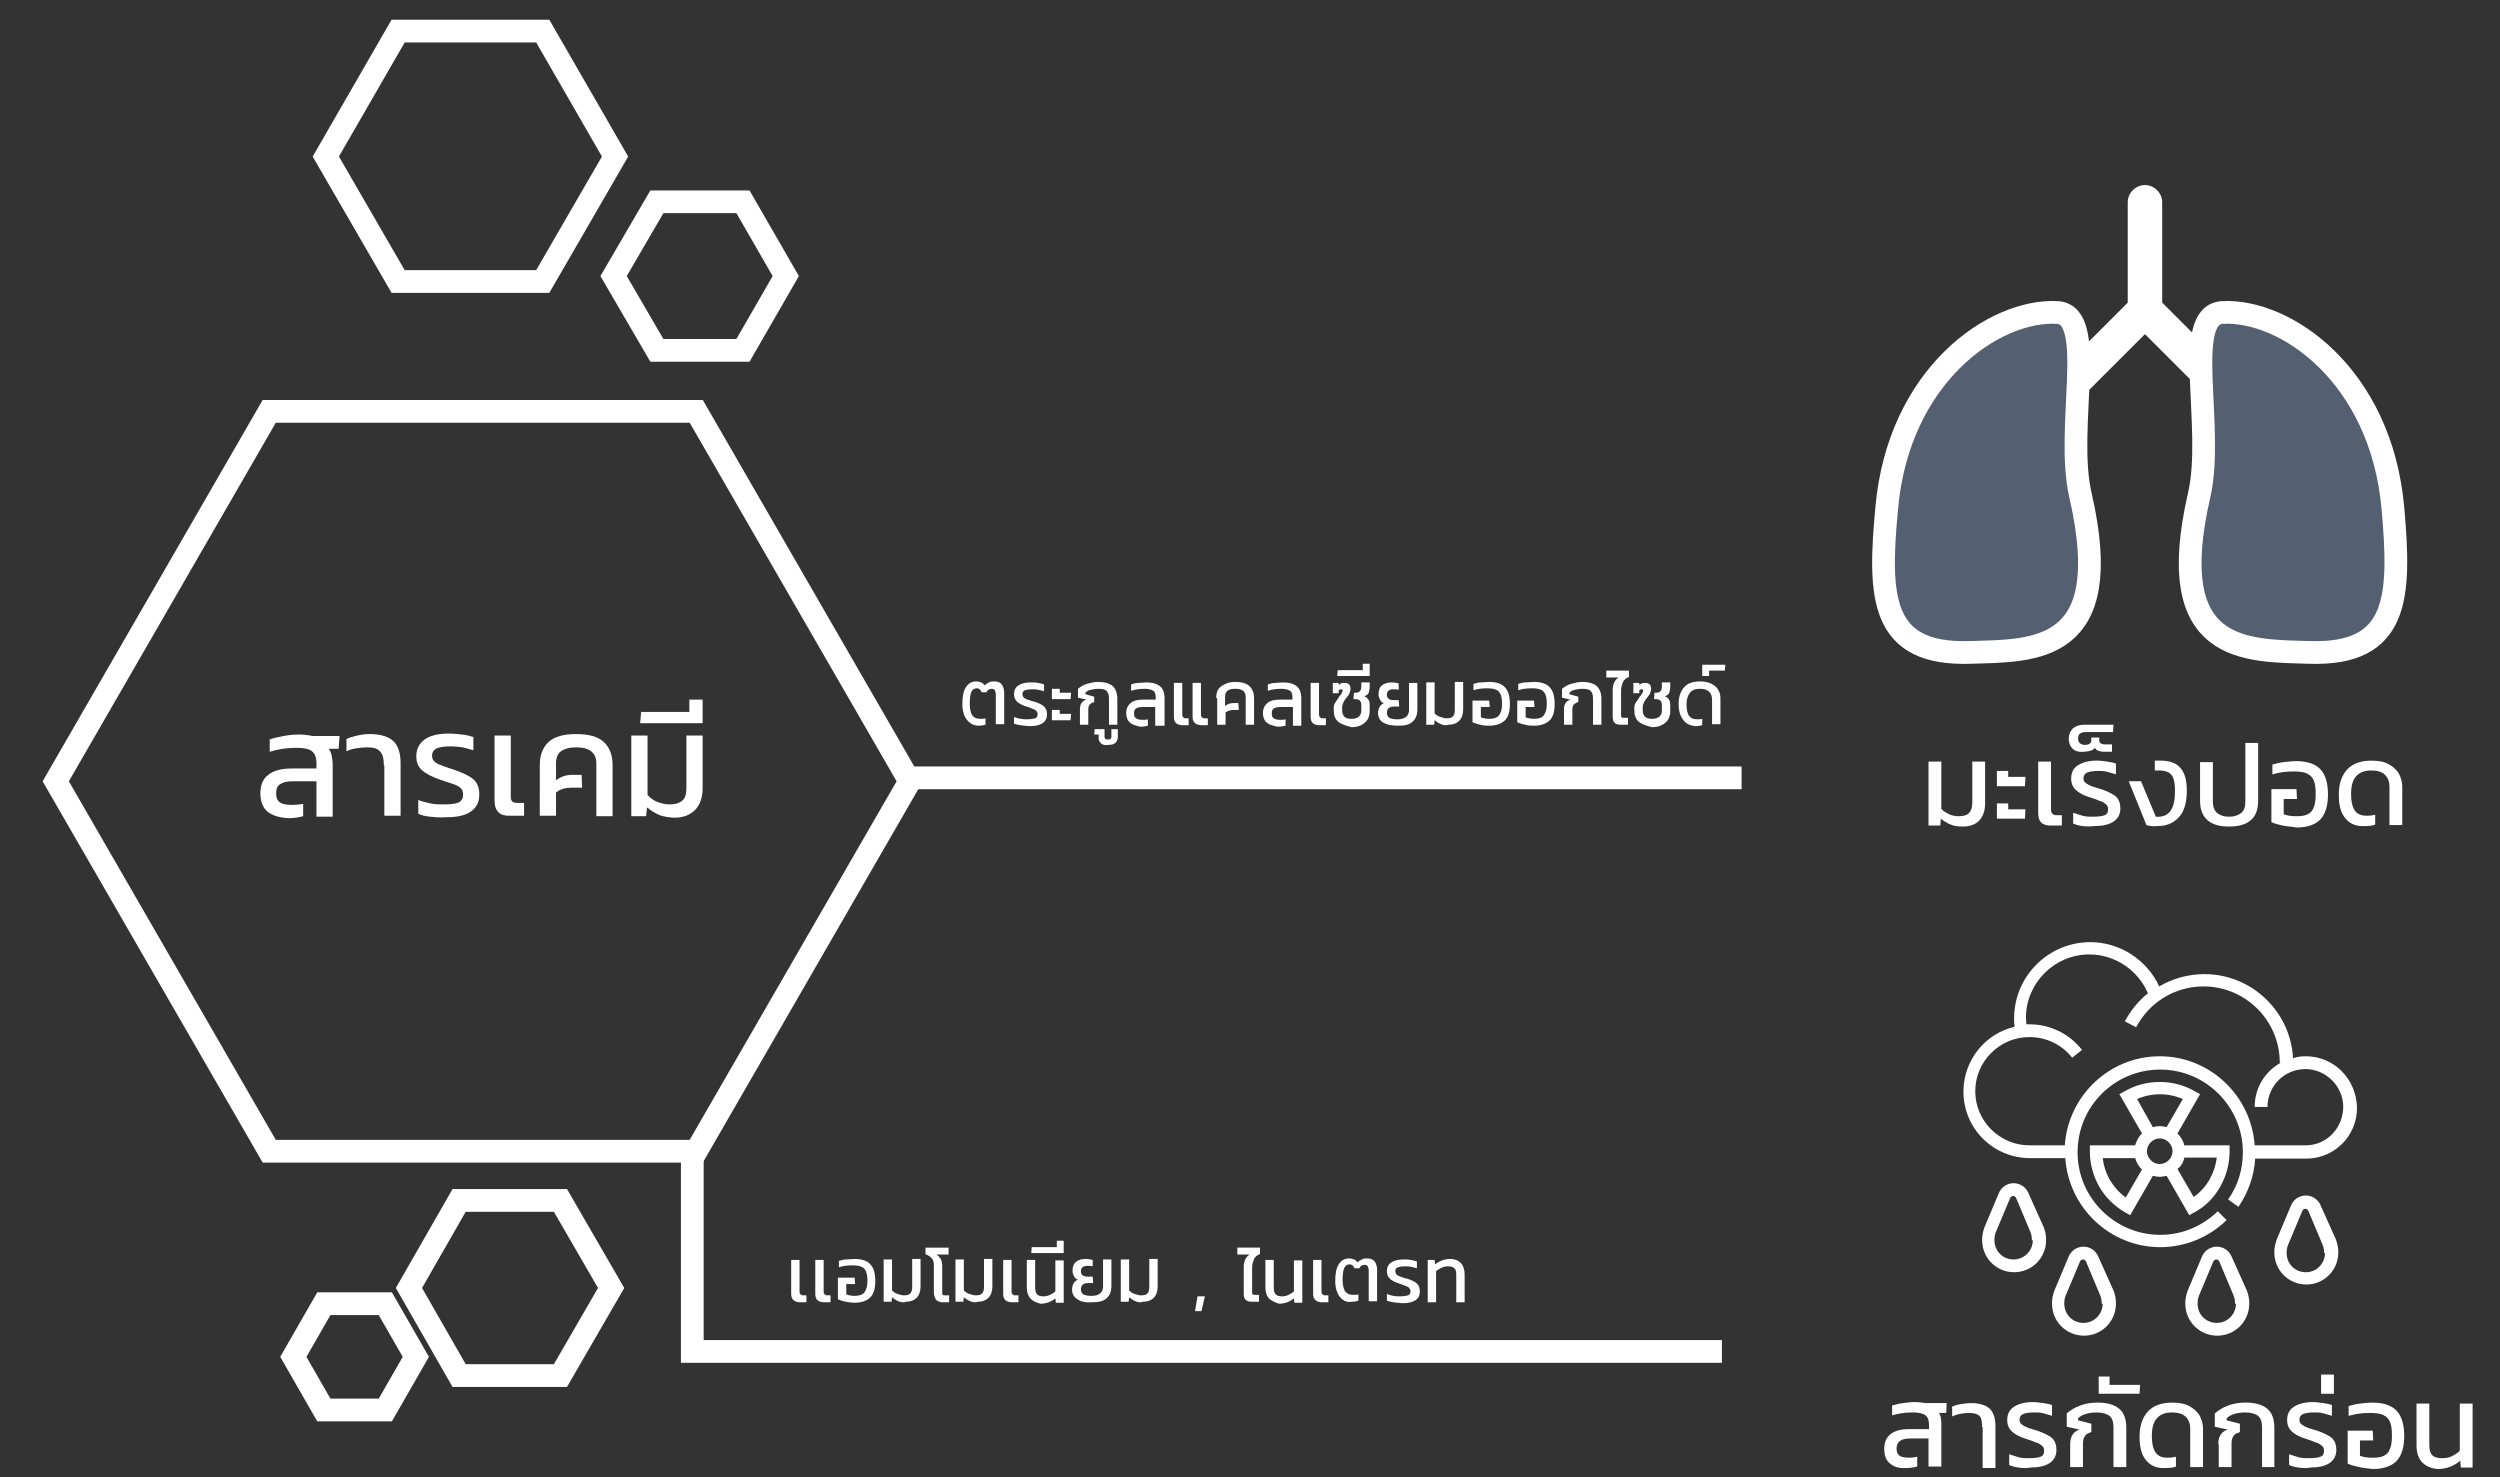 <?xml version="1.0" encoding="utf-8"?>
<!-- Generator: Adobe Illustrator 16.0.0, SVG Export Plug-In . SVG Version: 6.00 Build 0)  -->
<!DOCTYPE svg PUBLIC "-//W3C//DTD SVG 1.1//EN" "http://www.w3.org/Graphics/SVG/1.1/DTD/svg11.dtd">
<svg version="1.1" id="Layer_1" xmlns="http://www.w3.org/2000/svg" xmlns:xlink="http://www.w3.org/1999/xlink" x="0px" y="0px"
	 width="220px" height="130px" viewBox="0 0 220 130" enable-background="new 0 0 220 130" xml:space="preserve">
<rect x="0" y="0" width="220" height="130" fill="#333333" stroke="none"/>
<g>
	<g>
		<path fill="#FFFFFF" d="M171.658,72.563c-0.303-0.129-0.606-0.303-0.866-0.52l-0.043,0.606h-1.039v-5.628h1.126v4.156
			c0.173,0.217,0.433,0.346,0.692,0.477c0.26,0.129,0.563,0.172,0.866,0.172c0.389,0,0.691-0.086,0.865-0.26
			c0.174-0.172,0.303-0.476,0.303-0.908v-3.637h1.126v3.68c0,0.649-0.173,1.125-0.52,1.516c-0.347,0.346-0.823,0.52-1.429,0.52
			C172.351,72.736,171.961,72.693,171.658,72.563z"/>
		<path fill="#FFFFFF" d="M175.771,67.844h0.952v0.52h1.516l-0.043,0.822h-2.469v-1.342H175.771z M175.771,70.701h0.952v0.52h1.516
			l-0.043,0.822h-2.469v-1.342H175.771z"/>
		<path fill="#FFFFFF" d="M179.363,71.566v-4.545h1.126v4.242c0,0.174,0.043,0.26,0.13,0.347c0.086,0.087,0.173,0.13,0.346,0.13
			h0.477v0.909h-0.996C179.71,72.649,179.363,72.303,179.363,71.566z"/>
		<path fill="#FFFFFF" d="M183.26,72.693c-0.346-0.044-0.605-0.131-0.822-0.217v-0.953c0.26,0.087,0.52,0.174,0.822,0.26
			c0.303,0.087,0.605,0.087,0.865,0.087c0.52,0,0.866-0.044,1.083-0.13c0.216-0.086,0.303-0.26,0.303-0.52
			c0-0.173-0.044-0.303-0.13-0.39s-0.217-0.173-0.346-0.26c-0.131-0.043-0.391-0.13-0.693-0.26l-0.39-0.13
			c-0.563-0.173-0.995-0.39-1.255-0.649c-0.26-0.216-0.434-0.563-0.434-0.995c0-0.52,0.174-0.909,0.563-1.169
			c0.391-0.26,0.953-0.433,1.689-0.433c0.303,0,0.605,0.043,0.908,0.086s0.563,0.087,0.779,0.174v0.951
			c-0.217-0.086-0.477-0.129-0.736-0.216c-0.259-0.087-0.563-0.087-0.778-0.087c-0.433,0-0.779,0.044-0.995,0.131
			c-0.217,0.086-0.348,0.26-0.348,0.52c0,0.129,0.044,0.26,0.131,0.346c0.086,0.086,0.217,0.174,0.389,0.26
			c0.174,0.086,0.391,0.174,0.736,0.26l0.303,0.086c0.606,0.217,1.039,0.434,1.299,0.65c0.26,0.26,0.391,0.605,0.391,1.039
			c0,0.52-0.217,0.908-0.607,1.168c-0.389,0.26-0.951,0.391-1.688,0.391C183.952,72.736,183.605,72.736,183.26,72.693z"/>
		<path fill="#FFFFFF" d="M182.395,65.896c-0.217-0.216-0.347-0.52-0.347-0.866c0-0.39,0.13-0.692,0.347-0.909
			c0.26-0.216,0.563-0.346,1.039-0.346h2.553l-0.043,0.649h-2.381c-0.217,0-0.389,0.043-0.52,0.13
			c-0.129,0.086-0.173,0.26-0.173,0.433c0,0.347,0.216,0.563,0.606,0.563c0.346,0,0.563-0.13,0.563-0.433V64.9h0.692v0.216
			c0,0.13,0.044,0.26,0.13,0.303c0.087,0.043,0.217,0.086,0.346,0.086h0.65v0.65h-0.736c-0.173,0-0.346-0.044-0.477-0.087
			c-0.129-0.044-0.216-0.13-0.303-0.26c-0.086,0.13-0.217,0.216-0.39,0.26s-0.39,0.087-0.563,0.087
			C182.957,66.199,182.654,66.113,182.395,65.896z"/>
		<path fill="#FFFFFF" d="M188.887,72.605l-1.558-3.852h1.082l1.299,3.116c0.606,0.044,1.039-0.13,1.299-0.52
			c0.26-0.347,0.39-0.952,0.39-1.731c0-0.477-0.043-0.822-0.13-1.082s-0.217-0.434-0.433-0.563
			c-0.174-0.087-0.477-0.174-0.822-0.174h-0.391v-0.865h0.52c0.779,0,1.386,0.216,1.732,0.648c0.389,0.434,0.563,1.082,0.563,1.992
			c0,1.039-0.217,1.818-0.693,2.338c-0.476,0.52-1.082,0.779-1.861,0.779C189.494,72.736,189.146,72.693,188.887,72.605z"/>
		<path fill="#FFFFFF" d="M194.256,72.174c-0.434-0.391-0.65-0.953-0.65-1.689v-3.42h1.126v3.464c0,0.476,0.13,0.779,0.347,0.995
			c0.26,0.217,0.605,0.347,1.082,0.347s0.822-0.13,1.082-0.347c0.26-0.216,0.347-0.563,0.347-0.995v-5.152h1.126v5.108
			c0,0.736-0.217,1.342-0.65,1.689c-0.433,0.389-1.082,0.563-1.904,0.563S194.688,72.563,194.256,72.174z"/>
		<path fill="#FFFFFF" d="M200.879,72.649c-0.39-0.087-0.736-0.173-0.996-0.304v-2.9h2.208l0.044,0.866h-1.17v1.343
			c0.304,0.129,0.693,0.172,1.126,0.172s0.735-0.043,0.995-0.172c0.26-0.131,0.434-0.347,0.52-0.606
			c0.131-0.304,0.174-0.692,0.174-1.169c0-0.52-0.043-0.909-0.174-1.213c-0.129-0.303-0.346-0.476-0.605-0.605
			s-0.693-0.173-1.169-0.173c-0.692,0-1.299,0.087-1.861,0.26v-0.866c0.304-0.086,0.606-0.173,0.995-0.217
			c0.391-0.043,0.736-0.086,1.126-0.086c0.952,0,1.688,0.26,2.121,0.736c0.433,0.476,0.649,1.211,0.649,2.207
			c0,0.953-0.217,1.688-0.649,2.164c-0.433,0.477-1.169,0.736-2.121,0.736C201.701,72.736,201.312,72.736,200.879,72.649z"/>
		<path fill="#FFFFFF" d="M206.42,72.043c-0.434-0.477-0.605-1.168-0.605-2.121c0-0.952,0.26-1.688,0.735-2.207
			s1.212-0.779,2.121-0.779c0.606,0,1.126,0.086,1.515,0.303c0.391,0.217,0.693,0.477,0.91,0.822
			c0.173,0.346,0.303,0.736,0.303,1.125v3.42h-1.125v-3.376c0-0.433-0.131-0.779-0.391-1.039s-0.648-0.39-1.212-0.39
			c-0.606,0-1.039,0.174-1.342,0.52c-0.304,0.346-0.433,0.865-0.433,1.559c0,0.692,0.129,1.169,0.346,1.472
			c0.217,0.304,0.563,0.433,1.039,0.433c0.303,0,0.563-0.043,0.736-0.086v0.865c-0.217,0.087-0.52,0.131-0.909,0.131
			C207.372,72.736,206.81,72.52,206.42,72.043z"/>
	</g>
	<g>
		<path fill="#FFFFFF" d="M166.334,128.797c-0.348-0.26-0.52-0.693-0.52-1.299c0-0.563,0.172-0.996,0.563-1.299
			c0.389-0.303,0.908-0.434,1.645-0.434h1.732v-0.346c0-0.39-0.088-0.692-0.304-0.865c-0.216-0.174-0.606-0.26-1.126-0.26
			c-0.648,0-1.255,0.086-1.818,0.26v-0.866c0.304-0.087,0.606-0.173,0.953-0.217c0.346-0.043,0.692-0.087,1.039-0.087
			c0.346,0,0.648,0.044,0.952,0.087h1.861l-0.043,0.866h-0.649c0.086,0.13,0.173,0.303,0.173,0.477
			c0.044,0.172,0.044,0.389,0.044,0.648v3.594h-1.126v-2.468h-1.646c-0.389,0-0.692,0.087-0.865,0.216
			c-0.174,0.131-0.303,0.347-0.303,0.65c0,0.303,0.086,0.52,0.26,0.648c0.173,0.131,0.476,0.174,0.865,0.174
			c0.303,0,0.52-0.043,0.693-0.087v0.866c-0.304,0.086-0.606,0.129-0.996,0.129C167.156,129.229,166.68,129.1,166.334,128.797z"/>
		<path fill="#FFFFFF" d="M174.429,125.594c0-0.304-0.044-0.563-0.087-0.736c-0.043-0.174-0.173-0.303-0.346-0.39
			c-0.174-0.087-0.434-0.13-0.779-0.13c-0.217,0-0.477,0.043-0.736,0.086c-0.26,0.044-0.477,0.131-0.692,0.217v-0.865
			c0.216-0.087,0.476-0.174,0.778-0.217c0.304-0.043,0.607-0.087,0.867-0.087c0.735,0,1.298,0.173,1.645,0.477
			c0.346,0.347,0.52,0.822,0.52,1.558v3.68h-1.126v-3.592H174.429z"/>
		<path fill="#FFFFFF" d="M177.632,129.143c-0.347-0.043-0.606-0.129-0.822-0.217v-0.951c0.26,0.086,0.52,0.172,0.822,0.26
			c0.304,0.086,0.606,0.086,0.866,0.086c0.52,0,0.865-0.043,1.082-0.13s0.303-0.26,0.303-0.52c0-0.173-0.043-0.303-0.129-0.39
			c-0.088-0.086-0.217-0.173-0.348-0.26c-0.129-0.043-0.389-0.13-0.691-0.26l-0.391-0.13c-0.563-0.173-0.995-0.39-1.255-0.649
			c-0.26-0.217-0.433-0.563-0.433-0.995c0-0.52,0.173-0.909,0.563-1.169s0.952-0.434,1.688-0.434c0.304,0,0.607,0.044,0.91,0.087
			c0.303,0.044,0.563,0.087,0.779,0.173v0.953c-0.217-0.087-0.477-0.13-0.736-0.217c-0.26-0.086-0.563-0.086-0.779-0.086
			c-0.433,0-0.779,0.043-0.996,0.129c-0.216,0.087-0.346,0.26-0.346,0.52c0,0.131,0.043,0.26,0.13,0.347s0.216,0.173,0.39,0.26
			c0.173,0.087,0.39,0.173,0.736,0.26l0.303,0.087c0.605,0.217,1.039,0.433,1.299,0.648c0.26,0.26,0.389,0.606,0.389,1.039
			c0,0.52-0.216,0.91-0.605,1.17s-0.953,0.389-1.688,0.389C178.324,129.229,177.979,129.186,177.632,129.143z"/>
		<path fill="#FFFFFF" d="M182.178,127.108c0-0.692,0.26-1.126,0.822-1.299l-1.125-0.26v-1.169c0.303-0.26,0.691-0.52,1.168-0.692
			s0.953-0.26,1.516-0.26c0.865,0,1.472,0.173,1.904,0.52c0.434,0.347,0.649,0.909,0.649,1.688v3.463h-1.126v-3.506
			c0-0.477-0.129-0.823-0.346-0.996c-0.217-0.174-0.605-0.303-1.125-0.303c-0.347,0-0.65,0.043-0.953,0.129
			c-0.303,0.087-0.52,0.217-0.692,0.391v0.172l1.169,0.304v0.735c-0.26,0.087-0.477,0.174-0.563,0.347
			c-0.131,0.173-0.174,0.39-0.174,0.692v2.035h-1.125V127.108z"/>
		<path fill="#FFFFFF" d="M184.688,121.135h0.952v0.735h2.684l-0.043,0.779h-3.593V121.135L184.688,121.135z"/>
		<path fill="#FFFFFF" d="M188.887,128.537c-0.432-0.477-0.605-1.169-0.605-2.121c0-0.953,0.26-1.688,0.736-2.208
			s1.212-0.779,2.121-0.779c0.605,0,1.125,0.087,1.516,0.303c0.389,0.217,0.691,0.477,0.908,0.823
			c0.174,0.346,0.303,0.735,0.303,1.125v3.42h-1.125v-3.377c0-0.433-0.13-0.779-0.39-1.039s-0.649-0.389-1.212-0.389
			c-0.606,0-1.039,0.173-1.342,0.52c-0.303,0.346-0.434,0.865-0.434,1.559c0,0.691,0.131,1.168,0.347,1.471
			c0.216,0.304,0.563,0.434,1.039,0.434c0.303,0,0.563-0.043,0.735-0.087v0.866c-0.216,0.086-0.52,0.129-0.908,0.129
			C189.84,129.229,189.277,129.014,188.887,128.537z"/>
		<path fill="#FFFFFF" d="M195.208,127.108c0-0.692,0.26-1.126,0.822-1.299l-1.126-0.26v-1.169c0.304-0.26,0.693-0.52,1.17-0.692
			c0.476-0.173,0.951-0.26,1.515-0.26c0.866,0,1.472,0.173,1.905,0.52c0.432,0.347,0.648,0.909,0.648,1.688v3.463h-1.082v-3.506
			c0-0.477-0.13-0.823-0.346-0.996c-0.217-0.174-0.606-0.303-1.126-0.303c-0.347,0-0.649,0.043-0.952,0.129
			c-0.303,0.087-0.52,0.217-0.693,0.391v0.172l1.169,0.304v0.735c-0.259,0.087-0.476,0.174-0.563,0.347
			c-0.13,0.173-0.173,0.39-0.173,0.692v2.035h-1.126v-1.991H195.208z"/>
		<path fill="#FFFFFF" d="M202.264,129.143c-0.346-0.043-0.605-0.129-0.822-0.217v-0.951c0.26,0.086,0.52,0.172,0.822,0.26
			c0.303,0.086,0.606,0.086,0.866,0.086c0.52,0,0.866-0.043,1.082-0.13c0.217-0.087,0.304-0.26,0.304-0.52
			c0-0.173-0.044-0.303-0.131-0.39c-0.086-0.086-0.216-0.173-0.346-0.26c-0.13-0.043-0.39-0.13-0.693-0.26l-0.389-0.13
			c-0.563-0.173-0.996-0.39-1.256-0.649c-0.26-0.217-0.433-0.563-0.433-0.995c0-0.52,0.173-0.909,0.563-1.169
			s0.952-0.434,1.688-0.434c0.303,0,0.605,0.044,0.909,0.087c0.303,0.044,0.563,0.087,0.779,0.173v0.953
			c-0.217-0.087-0.477-0.13-0.736-0.217c-0.26-0.086-0.563-0.086-0.779-0.086c-0.433,0-0.778,0.043-0.995,0.129
			c-0.217,0.087-0.347,0.26-0.347,0.52c0,0.131,0.044,0.26,0.13,0.347s0.217,0.173,0.39,0.26s0.39,0.173,0.735,0.26l0.304,0.087
			c0.606,0.217,1.039,0.433,1.299,0.648c0.26,0.26,0.39,0.606,0.39,1.039c0,0.52-0.217,0.91-0.606,1.17s-0.952,0.389-1.688,0.389
			C202.957,129.229,202.61,129.186,202.264,129.143z"/>
		<path fill="#FFFFFF" d="M204.256,120.961h1.125v1.688h-1.125V120.961z"/>
		<path fill="#FFFFFF" d="M207.589,129.1c-0.39-0.086-0.735-0.174-0.995-0.303v-2.9h2.207l0.043,0.865h-1.168v1.342
			c0.303,0.131,0.692,0.174,1.125,0.174c0.434,0,0.736-0.043,0.996-0.174c0.26-0.129,0.433-0.346,0.52-0.605
			c0.129-0.303,0.173-0.693,0.173-1.169c0-0.52-0.044-0.909-0.173-1.212c-0.131-0.303-0.347-0.477-0.606-0.606
			s-0.692-0.173-1.169-0.173c-0.692,0-1.299,0.086-1.861,0.26v-0.866c0.303-0.087,0.605-0.173,0.996-0.216
			c0.389-0.044,0.735-0.087,1.125-0.087c0.953,0,1.688,0.26,2.121,0.735c0.434,0.477,0.649,1.213,0.649,2.208
			c0,0.952-0.216,1.688-0.649,2.165c-0.433,0.477-1.168,0.736-2.121,0.736C208.368,129.229,207.979,129.186,207.589,129.1z"/>
		<path fill="#FFFFFF" d="M213.174,128.71c-0.348-0.347-0.52-0.866-0.52-1.515v-3.68h1.125v3.636c0,0.433,0.086,0.736,0.26,0.909
			c0.173,0.174,0.477,0.26,0.865,0.26c0.304,0,0.606-0.043,0.866-0.173s0.52-0.304,0.692-0.477v-4.155h1.126v5.627h-1.039
			l-0.044-0.605c-0.563,0.477-1.211,0.736-1.99,0.736C213.996,129.229,213.52,129.057,213.174,128.71z"/>
	</g>
	<g>
		<g>
			<g>
				<path fill="#FFFFFF" d="M183.909,100.788v0.563c0,1.083,0.303,2.165,0.822,3.073c0.52,0.91,1.299,1.688,2.251,2.252l0.477,0.26
					l1.991-3.464c0.173,0.044,0.39,0.087,0.606,0.087s0.389-0.043,0.605-0.087l1.992,3.464l0.476-0.26
					c0.952-0.52,1.731-1.299,2.251-2.252c0.52-0.908,0.822-1.99,0.822-3.073v-0.563h-3.982c-0.086-0.39-0.303-0.736-0.605-1.039
					l1.99-3.464l-0.476-0.26c-1.861-1.082-4.286-1.082-6.147,0l-0.477,0.26l1.992,3.464c-0.303,0.26-0.477,0.649-0.606,1.039
					H183.909z M190.057,102.434c-0.606,0-1.126-0.52-1.126-1.126s0.52-1.126,1.126-1.126c0.605,0,1.125,0.52,1.125,1.126
					S190.662,102.434,190.057,102.434z M192.221,101.87h2.857c-0.087,0.692-0.303,1.342-0.649,1.948
					c-0.347,0.605-0.823,1.125-1.386,1.516l-1.428-2.469C191.918,102.649,192.135,102.303,192.221,101.87z M188.064,96.719
					c1.256-0.563,2.771-0.563,4.026,0l-1.429,2.467c-0.173-0.043-0.389-0.086-0.605-0.086s-0.391,0.043-0.606,0.086L188.064,96.719z
					 M188.498,102.909l-1.429,2.468c-0.563-0.391-1.039-0.953-1.386-1.516c-0.346-0.605-0.563-1.256-0.648-1.947h2.856
					C188.021,102.303,188.195,102.649,188.498,102.909z"/>
				<path fill="#FFFFFF" d="M204.212,106.069c-0.216-0.52-0.735-0.866-1.298-0.866c-0.563,0-1.083,0.347-1.299,0.866l-1.256,2.987
					c-0.13,0.346-0.217,0.735-0.217,1.082v0.086c0,1.559,1.256,2.814,2.814,2.814s2.813-1.256,2.813-2.814v-0.086
					c0-0.39-0.087-0.736-0.216-1.082L204.212,106.069z M204.602,110.269c0,0.909-0.736,1.688-1.688,1.688
					c-0.953,0-1.689-0.736-1.689-1.688v-0.087c0-0.217,0.044-0.433,0.131-0.649l1.255-2.987c0.044-0.086,0.13-0.173,0.26-0.173
					s0.216,0.087,0.26,0.173l1.255,2.987c0.087,0.217,0.131,0.433,0.131,0.649v0.087H204.602z"/>
				<path fill="#FFFFFF" d="M184.645,110.571c-0.216-0.52-0.735-0.866-1.299-0.866c-0.563,0-1.082,0.347-1.298,0.866l-1.256,2.987
					c-0.13,0.346-0.216,0.736-0.216,1.082v0.087c0,1.558,1.255,2.813,2.813,2.813s2.813-1.256,2.813-2.813v-0.087
					c0-0.39-0.086-0.736-0.217-1.082L184.645,110.571z M185.035,114.728c0,0.909-0.736,1.688-1.689,1.688
					c-0.951,0-1.688-0.736-1.688-1.688v-0.087c0-0.217,0.043-0.433,0.13-0.649l1.255-2.987c0.043-0.086,0.131-0.173,0.26-0.173
					c0.131,0,0.217,0.087,0.26,0.173l1.256,2.987c0.086,0.217,0.13,0.433,0.13,0.649v0.087H185.035z"/>
				<path fill="#FFFFFF" d="M178.498,104.986c-0.217-0.519-0.736-0.865-1.299-0.865s-1.082,0.347-1.299,0.865l-1.256,2.988
					c-0.129,0.346-0.216,0.735-0.216,1.082v0.086c0,1.559,1.255,2.814,2.813,2.814s2.814-1.256,2.814-2.814v-0.086
					c0-0.391-0.087-0.736-0.217-1.082L178.498,104.986z M178.887,109.143c0,0.909-0.735,1.688-1.688,1.688
					c-0.953,0-1.688-0.735-1.688-1.688v-0.086c0-0.217,0.044-0.434,0.13-0.65l1.256-2.986c0.043-0.086,0.129-0.174,0.26-0.174
					c0.129,0,0.216,0.088,0.26,0.174l1.255,2.986c0.087,0.217,0.13,0.434,0.13,0.65v0.086H178.887z"/>
				<path fill="#FFFFFF" d="M196.377,110.571c-0.217-0.52-0.736-0.866-1.299-0.866s-1.082,0.347-1.299,0.866l-1.256,2.987
					c-0.129,0.346-0.217,0.736-0.217,1.082v0.087c0,1.558,1.256,2.813,2.814,2.813s2.814-1.256,2.814-2.813v-0.087
					c0-0.39-0.087-0.736-0.217-1.082L196.377,110.571z M196.766,114.728c0,0.909-0.735,1.688-1.688,1.688
					c-0.953,0-1.688-0.736-1.688-1.688v-0.087c0-0.217,0.044-0.433,0.13-0.649l1.256-2.987c0.043-0.086,0.129-0.173,0.26-0.173
					c0.129,0,0.216,0.087,0.26,0.173l1.255,2.987c0.087,0.217,0.13,0.433,0.13,0.649v0.087H196.766z"/>
				<path fill="#FFFFFF" d="M202.914,92.952c-0.391,0-0.779,0.044-1.126,0.173c-0.217-4.111-3.637-7.402-7.792-7.402
					c-1.43,0-2.814,0.39-3.982,1.082c-1.083-2.337-3.464-3.896-6.062-3.896c-3.68,0-6.71,2.987-6.71,6.71
					c0,0.26,0,0.477,0.043,0.736c-2.597,0.605-4.502,2.943-4.502,5.714c0,3.247,2.641,5.845,5.845,5.845h3.116
					c0.304,4.371,3.939,7.835,8.355,7.835c2.207,0,4.285-0.866,5.844-2.381l-0.779-0.779c-1.385,1.342-3.16,2.077-5.064,2.077
					c-3.982,0-7.273-3.246-7.273-7.271c0-4.026,3.248-7.273,7.273-7.273c3.982,0,7.272,3.247,7.272,7.273
					c0,1.515-0.433,2.943-1.298,4.155l0.908,0.649c0.866-1.256,1.386-2.728,1.473-4.242h4.502c2.467,0,4.459-1.992,4.459-4.459
					C207.372,94.943,205.381,92.952,202.914,92.952z M202.914,100.788h-4.503c-0.303-4.372-3.939-7.836-8.354-7.836
					c-4.416,0-8.053,3.464-8.355,7.836h-3.117c-2.598,0-4.762-2.122-4.762-4.763c0-2.597,2.121-4.762,4.762-4.762
					c1.473,0,2.857,0.65,3.767,1.818l0.866-0.692c-1.126-1.429-2.814-2.251-4.633-2.251c-0.086,0-0.173,0-0.26,0
					c0-0.174-0.043-0.39-0.043-0.563c0-3.074,2.511-5.585,5.584-5.585c2.252,0,4.286,1.386,5.152,3.42
					c-0.822,0.649-1.516,1.515-2.035,2.468l0.996,0.52c1.168-2.208,3.42-3.594,5.931-3.594c3.68,0,6.71,2.987,6.71,6.711h0.086
					c-1.385,0.779-2.294,2.207-2.294,3.896h1.126c0-1.861,1.515-3.333,3.333-3.333s3.333,1.516,3.333,3.333
					C206.203,99.229,204.775,100.788,202.914,100.788z"/>
			</g>
		</g>
	</g>
	<g>
		<path fill="#FFFFFF" d="M196.334,32.693l-6.061-6.061v-8.831c0-0.822-0.693-1.515-1.516-1.515s-1.516,0.693-1.516,1.515v8.831
			l-6.277,6.277c-0.605,0.606-0.605,1.559,0,2.121c0.304,0.303,0.693,0.433,1.083,0.433s0.778-0.13,1.082-0.433l5.628-5.627
			l5.454,5.455c0.606,0.606,1.559,0.606,2.122,0C196.896,34.208,196.896,33.255,196.334,32.693z"/>
		<path fill="#546071" stroke="#FFFFFF" stroke-width="2" stroke-miterlimit="10" d="M166.03,44.728
			c1.039-11.732,9.48-17.533,15.021-17.229c3.593,0.216,0.649,10.13,2.034,16.104c3.204,13.939-4.025,13.637-9.696,13.81
			C165.467,57.671,165.295,52.563,166.03,44.728z"/>
		<path fill="#546071" stroke="#FFFFFF" stroke-width="2" stroke-miterlimit="10" d="M210.576,44.728
			c-1.039-11.732-9.48-17.533-15.021-17.229c-3.594,0.216-0.65,10.13-2.035,16.104c-3.203,13.939,4.025,13.637,9.697,13.81
			C211.096,57.671,211.269,52.563,210.576,44.728z"/>
	</g>
	<path fill="none" stroke="#FFFFFF" stroke-width="2" stroke-miterlimit="10" d="M94.645,96.892"/>
	<polygon fill="none" stroke="#FFFFFF" stroke-width="2" stroke-miterlimit="10" points="61.269,36.199 23.693,36.199 4.905,68.754 
		23.693,101.308 61.269,101.308 80.056,68.754 	"/>
	<line fill="none" stroke="#FFFFFF" stroke-width="2" stroke-miterlimit="10" x1="80.056" y1="68.45" x2="153.26" y2="68.45"/>
	<g>
		<path fill="#FFFFFF" d="M23.563,71.438c-0.433-0.347-0.649-0.909-0.649-1.646c0-0.692,0.216-1.255,0.692-1.602
			c0.476-0.39,1.169-0.563,2.078-0.563h2.165v-0.433c0-0.52-0.13-0.866-0.39-1.082c-0.26-0.217-0.736-0.304-1.429-0.304
			c-0.822,0-1.602,0.13-2.294,0.347v-1.083c0.346-0.13,0.779-0.216,1.212-0.303c0.476-0.086,0.909-0.13,1.342-0.13
			s0.822,0.043,1.212,0.13h2.381l-0.087,1.125h-0.866c0.13,0.173,0.216,0.389,0.26,0.606s0.086,0.52,0.086,0.822v4.546h-1.428
			v-3.116h-2.078c-0.52,0-0.866,0.086-1.125,0.26c-0.26,0.172-0.346,0.432-0.346,0.822c0,0.389,0.13,0.648,0.346,0.779
			c0.216,0.173,0.606,0.216,1.125,0.216c0.346,0,0.649-0.043,0.909-0.087v1.082C26.333,71.914,25.9,72,25.424,72
			C24.602,71.957,23.996,71.783,23.563,71.438z"/>
		<path fill="#FFFFFF" d="M33.779,67.368c0-0.39-0.043-0.692-0.13-0.909s-0.216-0.39-0.433-0.52
			c-0.216-0.13-0.563-0.173-0.952-0.173c-0.26,0-0.606,0.043-0.909,0.087c-0.346,0.043-0.606,0.13-0.866,0.26V65.03
			c0.26-0.13,0.606-0.216,0.952-0.303c0.39-0.087,0.736-0.13,1.083-0.13c0.952,0,1.645,0.216,2.078,0.606
			c0.433,0.39,0.649,1.082,0.649,1.948v4.632h-1.429v-4.415H33.779z"/>
		<path fill="#FFFFFF" d="M37.849,71.87c-0.433-0.044-0.779-0.13-1.039-0.26v-1.212c0.303,0.13,0.692,0.217,1.082,0.303
			c0.39,0.087,0.736,0.087,1.083,0.087c0.649,0,1.082-0.044,1.385-0.173c0.26-0.131,0.39-0.347,0.39-0.693
			c0-0.217-0.043-0.39-0.173-0.52c-0.086-0.129-0.26-0.217-0.433-0.303c-0.173-0.086-0.477-0.174-0.866-0.303l-0.519-0.174
			c-0.736-0.26-1.256-0.52-1.602-0.822s-0.52-0.692-0.52-1.256c0-0.649,0.26-1.125,0.736-1.471c0.477-0.346,1.212-0.52,2.122-0.52
			c0.39,0,0.779,0.043,1.168,0.086c0.39,0.043,0.736,0.13,0.996,0.217v1.168c-0.26-0.086-0.606-0.172-0.953-0.259
			c-0.346-0.043-0.692-0.086-0.996-0.086c-0.563,0-0.952,0.043-1.255,0.173s-0.433,0.346-0.433,0.649
			c0,0.174,0.043,0.347,0.173,0.477s0.26,0.217,0.476,0.303c0.217,0.087,0.52,0.217,0.953,0.347l0.39,0.13
			c0.736,0.26,1.298,0.52,1.645,0.822c0.346,0.303,0.52,0.736,0.52,1.342c0,0.693-0.26,1.169-0.779,1.516
			c-0.52,0.346-1.212,0.477-2.122,0.477C38.714,71.957,38.281,71.914,37.849,71.87z"/>
		<path fill="#FFFFFF" d="M43.52,70.441v-5.714h1.429v5.368c0,0.216,0.043,0.346,0.13,0.433c0.086,0.087,0.26,0.13,0.433,0.13h0.606
			v1.125h-1.212C43.996,71.826,43.52,71.395,43.52,70.441z"/>
		<path fill="#FFFFFF" d="M47.502,67.324c0-0.865,0.26-1.558,0.779-2.034s1.342-0.692,2.424-0.692c1.083,0,1.905,0.216,2.424,0.692
			s0.779,1.169,0.779,2.034v4.502H52.48v-4.631c0-0.953-0.606-1.429-1.775-1.429c-0.606,0-1.039,0.13-1.342,0.347
			c-0.303,0.216-0.433,0.605-0.433,1.082v1.471c0.39-0.303,0.866-0.476,1.385-0.476h0.866l0.043,1.126h-0.952
			c-0.52,0-0.996,0.129-1.342,0.433v2.034h-1.429V67.324z"/>
		<path fill="#FFFFFF" d="M58.065,71.74c-0.39-0.174-0.779-0.39-1.125-0.692l-0.086,0.778h-1.299v-7.099h1.429v5.237
			c0.259,0.26,0.519,0.477,0.866,0.606c0.346,0.13,0.692,0.217,1.082,0.217c0.52,0,0.866-0.13,1.125-0.347s0.347-0.605,0.347-1.125
			v-4.589h1.428v4.632c0,0.822-0.216,1.429-0.649,1.904c-0.433,0.434-1.039,0.693-1.775,0.693
			C58.931,71.957,58.455,71.87,58.065,71.74z"/>
		<path fill="#FFFFFF" d="M56.42,62.649h4.242v-1.083h1.169v2.078h-5.498L56.42,62.649z"/>
	</g>
	<g>
		<path fill="#FFFFFF" d="M85.121,63.385c-0.26-0.303-0.433-0.779-0.433-1.429c0-0.649,0.086-1.125,0.303-1.472
			c0.217-0.346,0.52-0.52,0.909-0.52c0.173,0,0.346,0.043,0.433,0.086c0.13,0.043,0.216,0.13,0.303,0.26
			c0.087-0.086,0.217-0.173,0.39-0.26c0.173-0.086,0.303-0.086,0.476-0.086c0.303,0,0.52,0.086,0.649,0.26s0.217,0.433,0.217,0.736
			v2.771h-0.736v-2.597c0-0.173-0.043-0.303-0.086-0.39s-0.13-0.13-0.303-0.13c-0.086,0-0.173,0.043-0.259,0.086
			c-0.087,0.043-0.13,0.13-0.173,0.217h-0.433c-0.043-0.13-0.13-0.217-0.173-0.26c-0.043-0.043-0.13-0.087-0.26-0.087
			c-0.217,0-0.39,0.13-0.476,0.347c-0.087,0.216-0.13,0.563-0.13,1.039c0,0.433,0.086,0.779,0.216,0.996
			c0.173,0.217,0.39,0.303,0.692,0.303c0.217,0,0.39,0,0.477-0.043v0.563c-0.173,0.043-0.347,0.086-0.606,0.086
			C85.771,63.861,85.424,63.731,85.121,63.385z"/>
		<path fill="#FFFFFF" d="M89.796,63.818c-0.216-0.043-0.433-0.087-0.563-0.13v-0.606c0.173,0.087,0.346,0.13,0.563,0.173
			c0.217,0.043,0.39,0.043,0.563,0.043c0.346,0,0.563-0.043,0.736-0.087c0.13-0.043,0.216-0.173,0.216-0.346
			c0-0.13-0.043-0.216-0.086-0.26c-0.043-0.086-0.13-0.13-0.216-0.173c-0.087-0.043-0.26-0.087-0.433-0.173l-0.26-0.086
			c-0.39-0.13-0.649-0.26-0.822-0.433c-0.173-0.173-0.26-0.39-0.26-0.649c0-0.346,0.13-0.606,0.39-0.779
			c0.26-0.173,0.606-0.26,1.125-0.26c0.216,0,0.39,0,0.606,0.043s0.39,0.086,0.52,0.13v0.606c-0.13-0.043-0.303-0.086-0.52-0.13
			c-0.173-0.043-0.346-0.043-0.52-0.043c-0.303,0-0.52,0.043-0.649,0.086s-0.216,0.173-0.216,0.346c0,0.087,0.043,0.173,0.086,0.26
			c0.043,0.043,0.13,0.13,0.26,0.173c0.13,0.043,0.26,0.086,0.476,0.173l0.217,0.043c0.39,0.13,0.692,0.26,0.866,0.433
			c0.173,0.173,0.26,0.39,0.26,0.692c0,0.346-0.13,0.606-0.39,0.779s-0.649,0.26-1.125,0.26
			C90.273,63.861,90.013,63.861,89.796,63.818z"/>
		<path fill="#FFFFFF" d="M92.61,60.615h0.649v0.346h0.996l-0.043,0.563h-1.645v-0.909H92.61z M92.61,62.476h0.649v0.347h0.996
			l-0.043,0.563h-1.645v-0.909H92.61z"/>
		<path fill="#FFFFFF" d="M95.035,62.433c0-0.477,0.173-0.736,0.563-0.866l-0.736-0.173v-0.779c0.217-0.173,0.477-0.346,0.779-0.433
			c0.303-0.086,0.649-0.173,0.996-0.173c0.563,0,0.996,0.13,1.255,0.346s0.433,0.606,0.433,1.125v2.294h-0.736v-2.337
			c0-0.303-0.087-0.52-0.217-0.649s-0.389-0.173-0.736-0.173c-0.216,0-0.433,0.043-0.649,0.086c-0.216,0.043-0.346,0.13-0.476,0.26
			v0.13l0.779,0.217v0.476c-0.173,0.043-0.303,0.13-0.39,0.216s-0.13,0.26-0.13,0.433v1.342h-0.736V62.433z"/>
		<path fill="#FFFFFF" d="M96.896,65.42c-0.13-0.13-0.216-0.26-0.216-0.433v-0.346h-0.39l0.043-0.476h0.866v0.692
			c0,0.087,0.043,0.13,0.086,0.173s0.13,0.043,0.216,0.043c0.087,0,0.173,0,0.217-0.043c0.043-0.043,0.086-0.086,0.086-0.173v-0.692
			h0.563V64.9c0,0.173-0.087,0.346-0.217,0.476s-0.346,0.173-0.606,0.173C97.242,65.593,97.026,65.55,96.896,65.42z"/>
		<path fill="#FFFFFF" d="M99.45,63.602c-0.216-0.173-0.346-0.476-0.346-0.866c0-0.346,0.13-0.649,0.39-0.866
			s0.606-0.303,1.082-0.303h1.125v-0.216c0-0.173-0.043-0.346-0.086-0.433c-0.043-0.087-0.173-0.173-0.303-0.217
			c-0.13-0.043-0.346-0.086-0.563-0.086c-0.433,0-0.823,0.043-1.212,0.173v-0.563c0.173-0.043,0.39-0.13,0.649-0.13
			s0.476-0.043,0.693-0.043c0.563,0,0.952,0.13,1.212,0.347c0.26,0.216,0.39,0.563,0.39,1.082v2.381h-0.822v-1.645h-1.083
			c-0.26,0-0.476,0.043-0.606,0.13c-0.13,0.087-0.173,0.217-0.173,0.433s0.043,0.346,0.173,0.433c0.13,0.087,0.303,0.13,0.563,0.13
			c0.173,0,0.347,0,0.477-0.043v0.563c-0.217,0.043-0.433,0.087-0.693,0.087C99.97,63.861,99.667,63.775,99.45,63.602z"/>
		<path fill="#FFFFFF" d="M103.303,63.082v-2.987h0.736v2.814c0,0.086,0.043,0.173,0.086,0.216s0.13,0.086,0.216,0.086h0.26v0.606
			h-0.606C103.52,63.775,103.303,63.559,103.303,63.082z M104.948,63.082v-2.987h0.736v2.814c0,0.086,0.043,0.173,0.086,0.216
			s0.13,0.086,0.216,0.086h0.303v0.606h-0.606C105.208,63.775,104.948,63.559,104.948,63.082z"/>
		<path fill="#FFFFFF" d="M107.026,61.438c0-0.477,0.13-0.823,0.433-1.039c0.303-0.217,0.692-0.39,1.255-0.39
			c0.563,0,0.996,0.13,1.255,0.39s0.39,0.606,0.39,1.039v2.337h-0.736v-2.424c0-0.52-0.303-0.736-0.909-0.736
			c-0.303,0-0.563,0.043-0.693,0.173c-0.173,0.13-0.216,0.303-0.216,0.563v0.779c0.216-0.173,0.433-0.26,0.736-0.26h0.433
			l0.043,0.606h-0.476c-0.26,0-0.52,0.087-0.692,0.217v1.082h-0.736v-2.337H107.026z"/>
		<path fill="#FFFFFF" d="M111.484,63.602c-0.216-0.173-0.346-0.476-0.346-0.866c0-0.346,0.13-0.649,0.39-0.866
			s0.606-0.303,1.082-0.303h1.126v-0.216c0-0.173-0.043-0.346-0.087-0.433c-0.044-0.087-0.173-0.173-0.304-0.217
			c-0.129-0.043-0.346-0.086-0.563-0.086c-0.433,0-0.822,0.043-1.212,0.173v-0.563c0.173-0.043,0.39-0.13,0.649-0.13
			s0.477-0.043,0.693-0.043c0.563,0,0.951,0.13,1.211,0.347c0.26,0.216,0.391,0.563,0.391,1.082v2.381h-0.736v-1.645h-1.082
			c-0.26,0-0.477,0.043-0.606,0.13c-0.13,0.087-0.173,0.217-0.173,0.433s0.043,0.346,0.173,0.433c0.13,0.087,0.304,0.13,0.563,0.13
			c0.172,0,0.346,0,0.476-0.043v0.563c-0.216,0.043-0.433,0.087-0.692,0.087C112.004,63.861,111.701,63.775,111.484,63.602z"/>
		<path fill="#FFFFFF" d="M115.338,63.082v-2.987h0.736v2.814c0,0.086,0.043,0.173,0.086,0.216s0.13,0.086,0.217,0.086h0.303v0.606
			h-0.649C115.555,63.775,115.338,63.559,115.338,63.082z"/>
		<path fill="#FFFFFF" d="M117.762,63.515c-0.26-0.216-0.39-0.563-0.39-0.996v-0.26c0-0.13,0.044-0.303,0.13-0.433
			c0.087-0.13,0.217-0.303,0.347-0.519c0.13-0.13,0.173-0.26,0.216-0.303c0.044-0.086,0.087-0.13,0.087-0.216
			c0-0.087-0.043-0.13-0.13-0.13c-0.086,0-0.173,0.043-0.217,0.086v0.26h-0.52v-0.909h0.52v0.173
			c0.087-0.043,0.131-0.087,0.217-0.13c0.087-0.043,0.174-0.043,0.303-0.043c0.174,0,0.304,0.043,0.391,0.13
			c0.086,0.086,0.129,0.216,0.129,0.39c0,0.13-0.043,0.26-0.086,0.39s-0.174,0.26-0.303,0.433c-0.131,0.173-0.217,0.303-0.26,0.433
			c-0.044,0.13-0.087,0.216-0.087,0.346v0.303c0,0.26,0.087,0.433,0.216,0.563c0.131,0.13,0.347,0.173,0.606,0.173
			c0.563,0,0.866-0.26,0.866-0.736v-0.433c0-0.216-0.043-0.346-0.131-0.433c-0.086-0.087-0.216-0.13-0.389-0.13h-0.174l0.043-0.563
			h0.131c0.173,0,0.303-0.043,0.389-0.13c0.088-0.086,0.131-0.26,0.131-0.433v-0.347h0.735v0.347c0,0.216-0.043,0.433-0.087,0.563
			c-0.043,0.13-0.216,0.26-0.389,0.303c0.173,0.086,0.303,0.173,0.389,0.346c0.087,0.13,0.087,0.303,0.087,0.563v0.39
			c0,0.433-0.13,0.779-0.433,1.039s-0.693,0.39-1.169,0.39C118.455,63.861,118.021,63.731,117.762,63.515z"/>
		<path fill="#FFFFFF" d="M117.719,58.97h2.207v-0.563h0.606v1.083h-2.856L117.719,58.97z"/>
		<path fill="#FFFFFF" d="M121.744,63.602c-0.303-0.173-0.476-0.476-0.476-0.866c0-0.173,0.043-0.346,0.13-0.52
			c0.086-0.173,0.217-0.26,0.39-0.346c-0.173-0.043-0.26-0.13-0.347-0.303c-0.086-0.129-0.13-0.303-0.13-0.476
			c0-0.346,0.087-0.606,0.304-0.779c0.216-0.173,0.476-0.26,0.865-0.26c0.217,0,0.434,0.043,0.605,0.087v0.563
			c-0.129-0.043-0.303-0.043-0.476-0.043c-0.39,0-0.563,0.173-0.563,0.476c0,0.346,0.216,0.476,0.649,0.476h0.389l0.044,0.563
			h-0.433c-0.434,0-0.649,0.173-0.649,0.563c0,0.173,0.087,0.346,0.216,0.433c0.174,0.086,0.391,0.13,0.736,0.13
			s0.563-0.087,0.736-0.217c0.173-0.13,0.26-0.346,0.26-0.606v-2.381h0.735v2.294c0,0.52-0.13,0.866-0.433,1.125
			c-0.26,0.26-0.693,0.346-1.256,0.346C122.438,63.861,122.048,63.775,121.744,63.602z"/>
		<path fill="#FFFFFF" d="M126.81,63.731c-0.216-0.086-0.39-0.216-0.563-0.346l-0.043,0.39h-0.692v-3.723h0.735v2.728
			c0.131,0.13,0.304,0.26,0.477,0.303c0.174,0.043,0.347,0.13,0.563,0.13c0.26,0,0.477-0.043,0.563-0.173
			c0.13-0.13,0.173-0.303,0.173-0.606v-2.424h0.736v2.424c0,0.433-0.13,0.779-0.347,0.996c-0.216,0.216-0.52,0.346-0.952,0.346
			C127.285,63.861,127.025,63.818,126.81,63.731z"/>
		<path fill="#FFFFFF" d="M130.273,63.775c-0.26-0.043-0.477-0.13-0.693-0.216v-1.905h1.472l0.044,0.563h-0.779v0.909
			c0.216,0.086,0.476,0.13,0.735,0.13s0.477-0.043,0.649-0.13c0.174-0.086,0.26-0.216,0.347-0.433
			c0.087-0.173,0.13-0.433,0.13-0.779s-0.043-0.606-0.13-0.823c-0.087-0.173-0.217-0.346-0.39-0.39
			c-0.174-0.086-0.434-0.13-0.779-0.13c-0.434,0-0.865,0.043-1.213,0.173v-0.563c0.174-0.043,0.434-0.13,0.65-0.13
			c0.216,0,0.52-0.043,0.735-0.043c0.649,0,1.126,0.173,1.386,0.476c0.303,0.303,0.433,0.823,0.433,1.472
			c0,0.649-0.13,1.125-0.433,1.429s-0.779,0.476-1.386,0.476C130.792,63.861,130.532,63.861,130.273,63.775z"/>
		<path fill="#FFFFFF" d="M134.212,63.775c-0.26-0.043-0.476-0.13-0.692-0.216v-1.905h1.472l0.044,0.563h-0.779v0.909
			c0.216,0.086,0.476,0.13,0.735,0.13s0.477-0.043,0.649-0.13c0.174-0.086,0.26-0.216,0.346-0.433
			c0.088-0.173,0.131-0.433,0.131-0.779s-0.043-0.606-0.131-0.823c-0.086-0.173-0.216-0.346-0.389-0.39
			c-0.174-0.086-0.434-0.13-0.779-0.13c-0.434,0-0.866,0.043-1.213,0.173v-0.563c0.174-0.043,0.434-0.13,0.65-0.13
			c0.216,0,0.52-0.043,0.735-0.043c0.649,0,1.126,0.173,1.386,0.476c0.303,0.303,0.433,0.823,0.433,1.472
			c0,0.649-0.13,1.125-0.433,1.429s-0.779,0.476-1.386,0.476C134.731,63.861,134.472,63.861,134.212,63.775z"/>
		<path fill="#FFFFFF" d="M137.632,62.433c0-0.477,0.173-0.736,0.563-0.866l-0.736-0.173v-0.779
			c0.217-0.173,0.477-0.346,0.779-0.433c0.303-0.086,0.648-0.173,0.996-0.173c0.563,0,0.995,0.13,1.255,0.346
			s0.433,0.606,0.433,1.125v2.294h-0.736v-2.337c0-0.303-0.086-0.52-0.216-0.649s-0.39-0.173-0.735-0.173
			c-0.217,0-0.434,0.043-0.65,0.086c-0.216,0.043-0.346,0.13-0.476,0.26v0.13l0.778,0.217v0.476
			c-0.172,0.043-0.303,0.13-0.389,0.216c-0.087,0.086-0.13,0.26-0.13,0.433v1.342h-0.736V62.433z"/>
		<path fill="#FFFFFF" d="M141.918,63.082v-2.381c0-0.476,0.173-0.866,0.52-1.082h-1.082v-0.606h1.99v0.563
			c-0.26,0.086-0.432,0.26-0.52,0.433c-0.086,0.216-0.172,0.476-0.172,0.779v2.078c0,0.13,0,0.216,0.043,0.26
			s0.129,0.043,0.26,0.043h0.303v0.606h-0.649C142.135,63.775,141.918,63.559,141.918,63.082z"/>
		<path fill="#FFFFFF" d="M144.212,63.515c-0.26-0.216-0.39-0.563-0.39-0.996v-0.26c0-0.13,0.043-0.303,0.13-0.433
			s0.217-0.303,0.347-0.519c0.13-0.13,0.173-0.26,0.217-0.303c0.043-0.086,0.086-0.13,0.086-0.216c0-0.087-0.043-0.13-0.13-0.13
			s-0.173,0.043-0.216,0.086v0.26h-0.52v-0.909h0.52v0.173c0.086-0.043,0.129-0.087,0.216-0.13c0.087-0.043,0.173-0.043,0.304-0.043
			c0.173,0,0.303,0.043,0.389,0.13c0.087,0.086,0.131,0.216,0.131,0.39c0,0.13-0.044,0.26-0.087,0.39
			c-0.044,0.13-0.173,0.26-0.304,0.433c-0.129,0.173-0.216,0.303-0.26,0.433c-0.043,0.13-0.086,0.216-0.086,0.346v0.303
			c0,0.26,0.086,0.433,0.217,0.563c0.129,0.13,0.346,0.173,0.605,0.173c0.563,0,0.865-0.26,0.865-0.736v-0.433
			c0-0.216-0.043-0.346-0.129-0.433c-0.087-0.087-0.217-0.13-0.391-0.13h-0.172l0.043-0.563h0.129c0.174,0,0.304-0.043,0.391-0.13
			c0.086-0.086,0.129-0.26,0.129-0.433v-0.347h0.736v0.347c0,0.216-0.043,0.433-0.086,0.563c-0.044,0.13-0.217,0.26-0.391,0.303
			c0.174,0.086,0.304,0.173,0.391,0.346c0.086,0.13,0.086,0.303,0.086,0.563v0.39c0,0.433-0.13,0.779-0.433,1.039
			c-0.304,0.26-0.692,0.39-1.169,0.39C144.861,63.861,144.472,63.731,144.212,63.515z"/>
		<path fill="#FFFFFF" d="M148.151,63.385c-0.26-0.303-0.433-0.779-0.433-1.429c0-0.649,0.173-1.125,0.477-1.472
			c0.303-0.346,0.779-0.52,1.428-0.52c0.391,0,0.736,0.086,0.996,0.216s0.477,0.303,0.605,0.563
			c0.131,0.216,0.174,0.476,0.174,0.736v2.251h-0.736v-2.165c0-0.303-0.086-0.519-0.26-0.692c-0.173-0.173-0.433-0.26-0.822-0.26
			s-0.693,0.13-0.865,0.346c-0.174,0.217-0.304,0.563-0.304,1.039c0,0.433,0.087,0.779,0.216,0.996
			c0.174,0.216,0.391,0.303,0.693,0.303c0.217,0,0.39,0,0.477-0.043v0.563c-0.174,0.043-0.347,0.086-0.606,0.086
			C148.801,63.861,148.411,63.731,148.151,63.385z"/>
		<path fill="#FFFFFF" d="M149.797,58.494h2.034l-0.043,0.52h-1.386v0.476h-0.605V58.494z"/>
	</g>
	<g>
		<path fill="#FFFFFF" d="M69.624,113.861v-2.986h0.736v2.813c0,0.087,0.043,0.173,0.086,0.216c0.043,0.044,0.13,0.087,0.216,0.087
			h0.303v0.606h-0.649C69.883,114.555,69.624,114.338,69.624,113.861z"/>
		<path fill="#FFFFFF" d="M71.745,113.861v-2.986h0.736v2.813c0,0.087,0.043,0.173,0.086,0.216c0.043,0.044,0.13,0.087,0.217,0.087
			h0.303v0.606h-0.649C71.961,114.555,71.745,114.338,71.745,113.861z"/>
		<path fill="#FFFFFF" d="M74.429,114.555c-0.26-0.044-0.477-0.131-0.693-0.217v-1.904h1.472l0.043,0.563h-0.779v0.908
			c0.217,0.087,0.477,0.131,0.736,0.131s0.476-0.044,0.649-0.131c0.173-0.086,0.26-0.216,0.347-0.433
			c0.086-0.173,0.13-0.433,0.13-0.778c0-0.348-0.043-0.607-0.13-0.823c-0.087-0.173-0.217-0.347-0.39-0.39
			c-0.173-0.086-0.433-0.13-0.779-0.13c-0.433,0-0.866,0.044-1.212,0.173v-0.563c0.173-0.043,0.433-0.13,0.649-0.13
			c0.217,0,0.52-0.043,0.736-0.043c0.649,0,1.125,0.173,1.385,0.476c0.303,0.304,0.433,0.822,0.433,1.473
			c0,0.648-0.13,1.125-0.433,1.428c-0.303,0.304-0.779,0.477-1.385,0.477C74.948,114.641,74.688,114.598,74.429,114.555z"/>
		<path fill="#FFFFFF" d="M79.061,114.511c-0.216-0.087-0.39-0.216-0.563-0.347l-0.043,0.391h-0.693v-3.724h0.736v2.728
			c0.13,0.13,0.303,0.26,0.476,0.303c0.173,0.043,0.346,0.13,0.563,0.13c0.26,0,0.477-0.043,0.563-0.173
			c0.13-0.13,0.173-0.303,0.173-0.606v-2.424h0.736v2.424c0,0.433-0.13,0.779-0.347,0.996c-0.216,0.216-0.519,0.347-0.952,0.347
			C79.537,114.641,79.277,114.598,79.061,114.511z"/>
		<path fill="#FFFFFF" d="M82.351,114.338c-0.086-0.13-0.173-0.347-0.173-0.649v-2.294c0-0.304-0.043-0.52-0.173-0.65
			c-0.13-0.173-0.303-0.26-0.563-0.389v-0.563h2.035v0.606h-1.082c0.173,0.086,0.303,0.26,0.39,0.39
			c0.086,0.173,0.13,0.39,0.13,0.692v2.208c0,0.13,0,0.216,0.043,0.26c0.043,0.043,0.13,0.043,0.26,0.043h0.303v0.606H82.87
			C82.654,114.555,82.437,114.511,82.351,114.338z"/>
		<path fill="#FFFFFF" d="M85.381,114.511c-0.216-0.087-0.39-0.216-0.563-0.347l-0.043,0.391h-0.693v-3.724h0.736v2.728
			c0.13,0.13,0.303,0.26,0.476,0.303c0.173,0.043,0.346,0.13,0.563,0.13c0.26,0,0.477-0.043,0.563-0.173
			c0.13-0.13,0.173-0.303,0.173-0.606v-2.424h0.736v2.424c0,0.433-0.13,0.779-0.347,0.996c-0.216,0.216-0.519,0.347-0.952,0.347
			C85.857,114.641,85.597,114.598,85.381,114.511z"/>
		<path fill="#FFFFFF" d="M88.281,113.861v-2.986h0.736v2.813c0,0.087,0.043,0.173,0.087,0.216c0.043,0.044,0.13,0.087,0.216,0.087
			h0.303v0.606h-0.649C88.498,114.555,88.281,114.338,88.281,113.861z"/>
		<path fill="#FFFFFF" d="M90.706,114.295c-0.216-0.217-0.346-0.563-0.346-0.996v-2.424h0.736v2.424c0,0.26,0.043,0.477,0.173,0.605
			c0.13,0.131,0.303,0.174,0.563,0.174c0.217,0,0.39-0.043,0.563-0.13c0.173-0.087,0.346-0.173,0.476-0.304v-2.727h0.736v3.723
			h-0.692l-0.043-0.39c-0.346,0.304-0.822,0.477-1.299,0.477C91.225,114.641,90.922,114.511,90.706,114.295z"/>
		<path fill="#FFFFFF" d="M90.792,109.749H93v-0.563h0.606v1.083h-2.857L90.792,109.749z"/>
		<path fill="#FFFFFF" d="M94.818,114.338c-0.303-0.174-0.477-0.477-0.477-0.866c0-0.173,0.043-0.347,0.13-0.52
			c0.087-0.173,0.217-0.26,0.39-0.347c-0.173-0.043-0.26-0.129-0.346-0.303c-0.086-0.129-0.13-0.303-0.13-0.477
			c0-0.346,0.086-0.605,0.303-0.778c0.216-0.173,0.476-0.26,0.866-0.26c0.216,0,0.433,0.043,0.606,0.087v0.563
			c-0.13-0.043-0.303-0.043-0.476-0.043c-0.39,0-0.563,0.172-0.563,0.476c0,0.347,0.216,0.476,0.649,0.476h0.39l0.043,0.563h-0.433
			c-0.433,0-0.649,0.173-0.649,0.563c0,0.173,0.087,0.347,0.216,0.433c0.173,0.087,0.39,0.131,0.736,0.131
			c0.346,0,0.563-0.087,0.736-0.217c0.173-0.13,0.26-0.347,0.26-0.606v-2.381h0.736v2.294c0,0.52-0.13,0.866-0.433,1.126
			c-0.26,0.26-0.692,0.347-1.255,0.347C95.554,114.641,95.121,114.555,94.818,114.338z"/>
		<path fill="#FFFFFF" d="M99.926,114.511c-0.216-0.087-0.39-0.216-0.563-0.347l-0.043,0.391h-0.692v-3.724h0.736v2.728
			c0.13,0.13,0.303,0.26,0.476,0.303s0.346,0.13,0.563,0.13c0.26,0,0.477-0.043,0.563-0.173c0.13-0.13,0.173-0.303,0.173-0.606
			v-2.424h0.736v2.424c0,0.433-0.13,0.779-0.346,0.996c-0.217,0.216-0.52,0.347-0.953,0.347
			C100.359,114.641,100.143,114.598,99.926,114.511z"/>
		<path fill="#FFFFFF" d="M105.381,114.078h0.649l-0.303,1.299h-0.563L105.381,114.078z"/>
		<path fill="#FFFFFF" d="M109.45,113.861v-2.381c0-0.477,0.173-0.865,0.52-1.082h-1.083v-0.606h1.992v0.563
			c-0.26,0.086-0.433,0.26-0.52,0.433c-0.086,0.216-0.173,0.476-0.173,0.778v2.078c0,0.131,0,0.217,0.043,0.26
			c0.043,0.044,0.13,0.044,0.26,0.044h0.303v0.606h-0.649C109.667,114.555,109.45,114.338,109.45,113.861z"/>
		<path fill="#FFFFFF" d="M111.701,114.295c-0.217-0.217-0.346-0.563-0.346-0.996v-2.424h0.735v2.424
			c0,0.26,0.044,0.477,0.173,0.605c0.131,0.131,0.303,0.174,0.563,0.174c0.217,0,0.391-0.043,0.563-0.13s0.347-0.173,0.476-0.304
			v-2.727h0.736v3.723h-0.692l-0.044-0.39c-0.346,0.304-0.822,0.477-1.299,0.477C112.264,114.641,111.961,114.511,111.701,114.295z"
			/>
		<path fill="#FFFFFF" d="M115.555,113.861v-2.986h0.735v2.813c0,0.087,0.044,0.173,0.087,0.216
			c0.043,0.044,0.129,0.087,0.217,0.087h0.303v0.606h-0.65C115.814,114.555,115.555,114.338,115.555,113.861z"/>
		<path fill="#FFFFFF" d="M117.936,114.164c-0.26-0.303-0.434-0.779-0.434-1.428c0-0.65,0.087-1.126,0.303-1.473
			c0.217-0.346,0.52-0.52,0.91-0.52c0.172,0,0.346,0.044,0.432,0.087c0.131,0.044,0.217,0.13,0.304,0.26
			c0.087-0.087,0.216-0.173,0.39-0.26s0.303-0.087,0.477-0.087c0.303,0,0.52,0.087,0.648,0.26c0.131,0.174,0.217,0.434,0.217,0.736
			v2.771h-0.736v-2.685c0-0.172-0.043-0.303-0.086-0.389c-0.043-0.087-0.13-0.13-0.303-0.13c-0.087,0-0.174,0.043-0.26,0.087
			c-0.087,0.043-0.131,0.129-0.174,0.216h-0.433c-0.044-0.13-0.13-0.216-0.173-0.26c-0.043-0.043-0.131-0.087-0.26-0.087
			c-0.217,0-0.39,0.131-0.477,0.347c-0.086,0.216-0.13,0.563-0.13,1.039c0,0.433,0.087,0.779,0.217,0.995
			c0.173,0.217,0.39,0.304,0.692,0.304c0.217,0,0.39,0,0.477-0.044v0.563c-0.174,0.043-0.347,0.087-0.606,0.087
			C118.584,114.641,118.195,114.468,117.936,114.164z"/>
		<path fill="#FFFFFF" d="M122.61,114.598c-0.216-0.043-0.433-0.087-0.563-0.13v-0.606c0.173,0.087,0.347,0.13,0.563,0.174
			c0.216,0.043,0.39,0.043,0.563,0.043c0.346,0,0.563-0.043,0.735-0.087c0.13-0.043,0.216-0.173,0.216-0.347
			c0-0.129-0.043-0.216-0.086-0.26c-0.043-0.086-0.13-0.129-0.217-0.173c-0.086-0.043-0.26-0.087-0.433-0.173l-0.26-0.087
			c-0.39-0.13-0.649-0.259-0.823-0.433c-0.172-0.174-0.26-0.39-0.26-0.649c0-0.347,0.131-0.606,0.391-0.779s0.605-0.26,1.125-0.26
			c0.217,0,0.39,0,0.606,0.044c0.216,0.043,0.39,0.086,0.52,0.129v0.606c-0.13-0.044-0.304-0.087-0.52-0.13
			c-0.173-0.043-0.347-0.043-0.52-0.043c-0.304,0-0.52,0.043-0.649,0.086c-0.13,0.044-0.217,0.174-0.217,0.347
			c0,0.087,0.043,0.173,0.087,0.26c0.044,0.044,0.13,0.13,0.26,0.173s0.26,0.087,0.476,0.174l0.217,0.043
			c0.39,0.13,0.693,0.26,0.866,0.433s0.26,0.39,0.26,0.692c0,0.347-0.13,0.606-0.39,0.779c-0.26,0.174-0.649,0.26-1.125,0.26
			C123.043,114.641,122.826,114.641,122.61,114.598z"/>
		<path fill="#FFFFFF" d="M125.555,110.875h0.691l0.044,0.389c0.39-0.303,0.822-0.476,1.342-0.476c0.39,0,0.692,0.13,0.909,0.347
			c0.217,0.216,0.347,0.563,0.347,0.995v2.468h-0.736v-2.424c0-0.26-0.043-0.477-0.173-0.563c-0.13-0.13-0.303-0.173-0.563-0.173
			c-0.217,0-0.391,0.043-0.563,0.129c-0.174,0.088-0.348,0.174-0.477,0.304v2.728h-0.736v-3.723H125.555z"/>
	</g>
	<polyline fill="none" stroke="#FFFFFF" stroke-width="2" stroke-miterlimit="10" points="60.922,100.918 60.922,118.926 
		151.528,118.926 	"/>
	<polygon fill="none" stroke="#FFFFFF" stroke-width="2" stroke-miterlimit="10" points="47.762,2.736 35.035,2.736 28.671,13.775 
		35.035,24.771 47.762,24.771 54.125,13.775 	"/>
	<polygon fill="none" stroke="#FFFFFF" stroke-width="2" stroke-miterlimit="10" points="65.381,17.758 57.805,17.758 
		53.996,24.294 57.805,30.831 65.381,30.831 69.147,24.294 	"/>
	<polygon fill="none" stroke="#FFFFFF" stroke-width="2" stroke-miterlimit="10" points="33.909,114.728 28.498,114.728 
		25.814,119.402 28.498,124.078 33.909,124.078 36.593,119.402 	"/>
	<polygon fill="none" stroke="#FFFFFF" stroke-width="2" stroke-miterlimit="10" points="49.32,105.637 40.402,105.637 
		35.987,113.342 40.402,121.048 49.32,121.048 53.779,113.342 	"/>
</g>
</svg>
